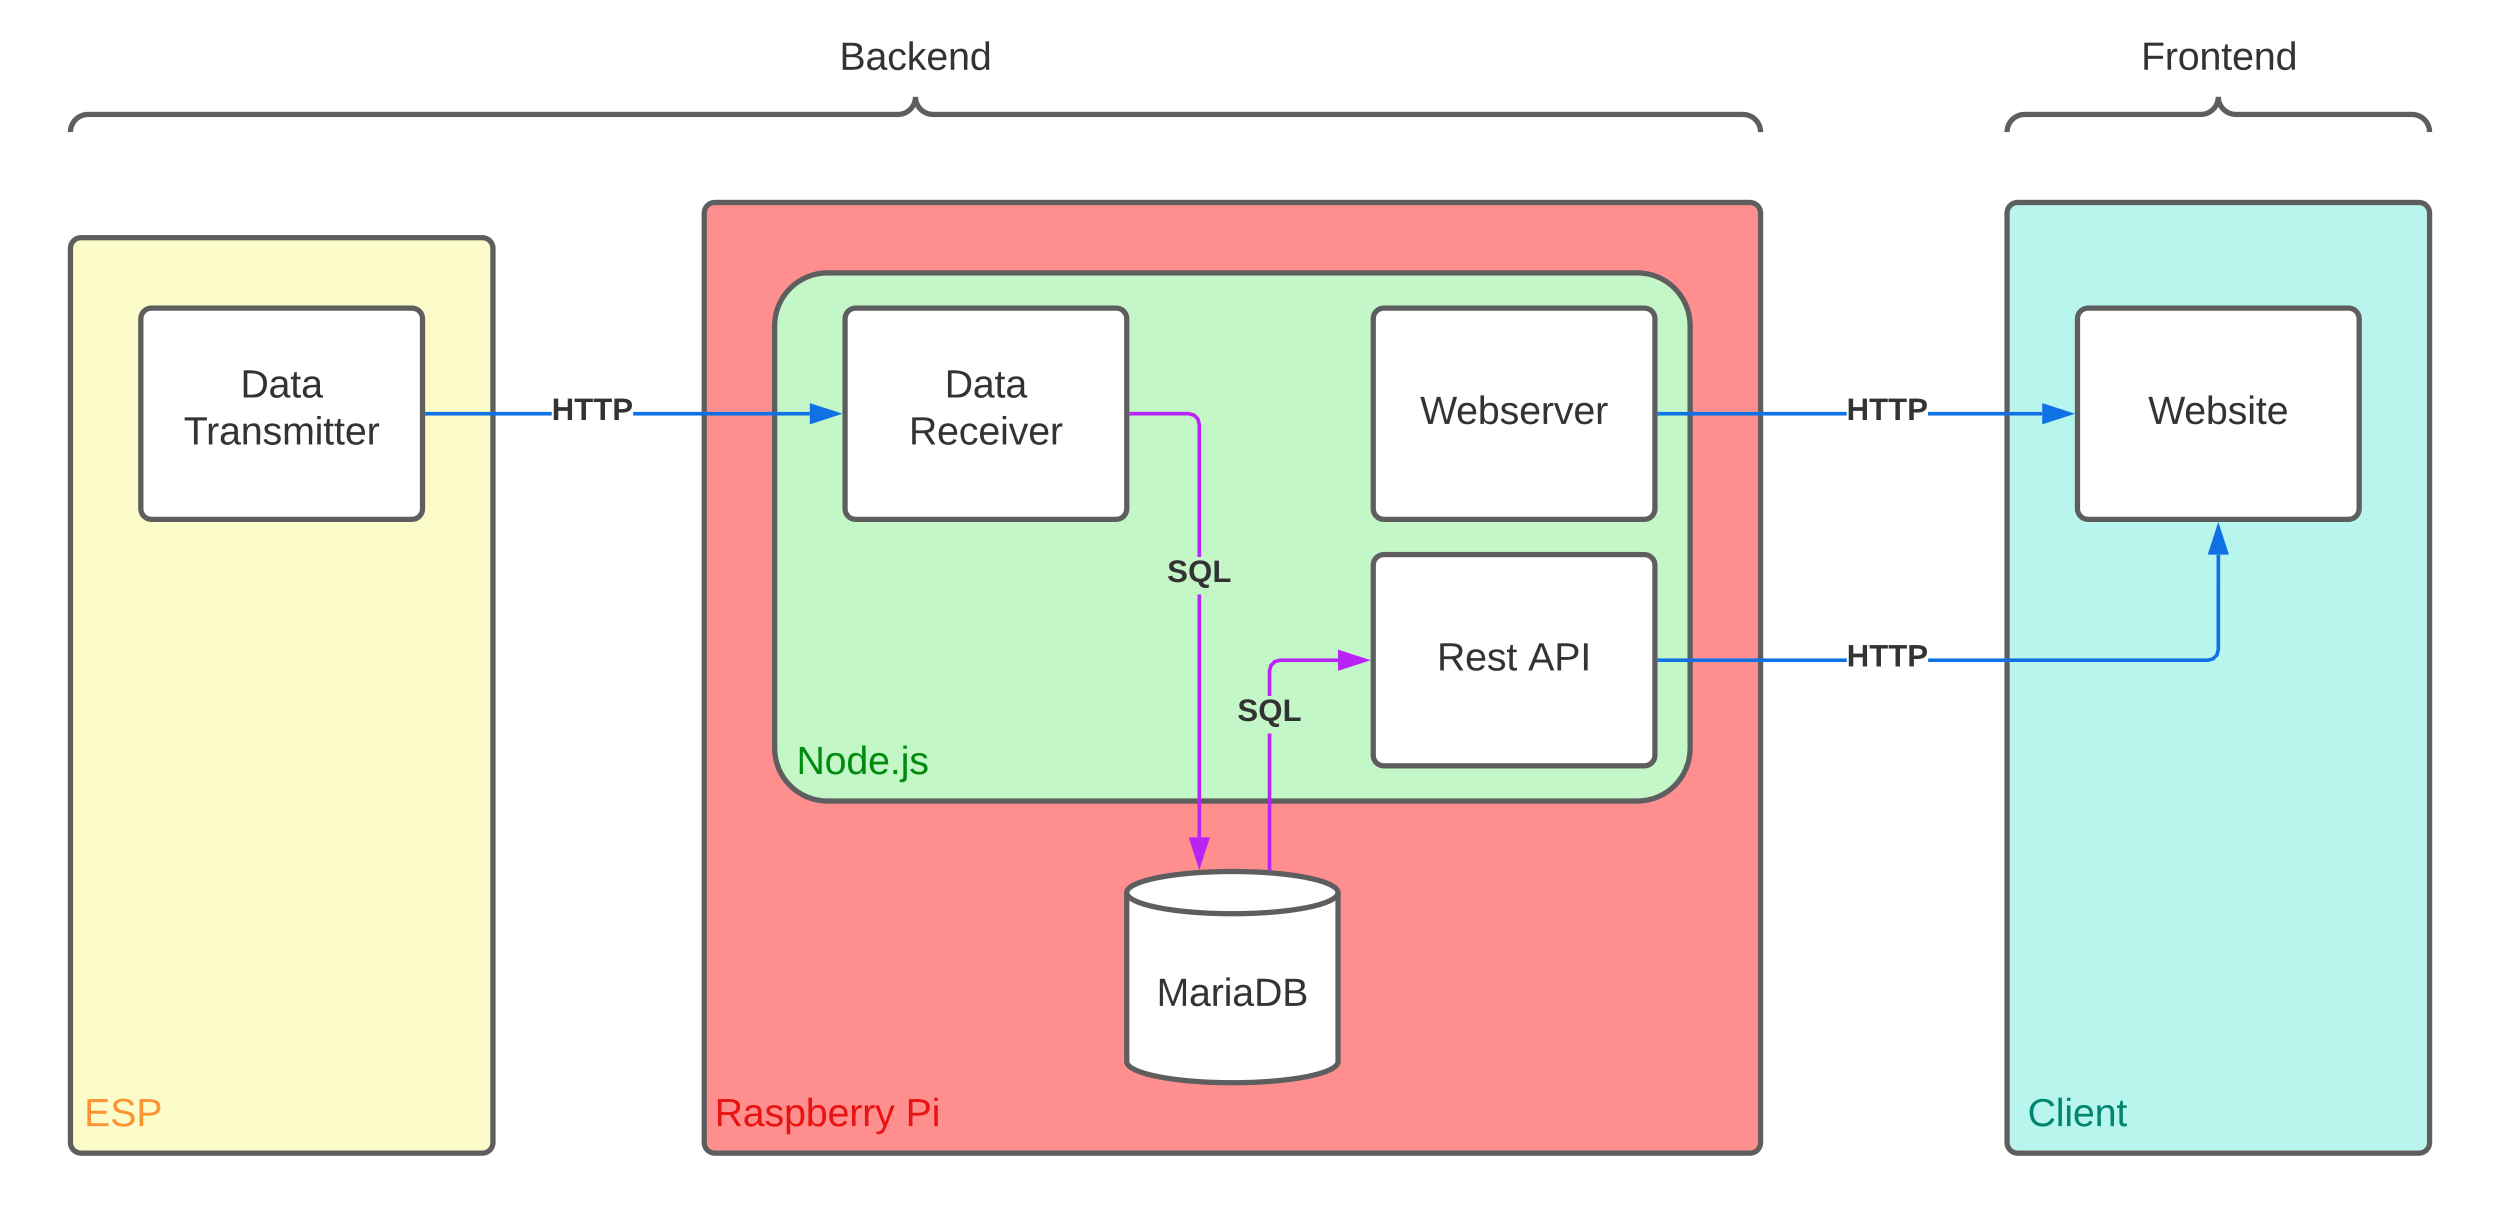 <svg xmlns="http://www.w3.org/2000/svg" xmlns:xlink="http://www.w3.org/1999/xlink" xmlns:lucid="lucid" width="1420" height="695"><g transform="translate(-220 -225)" lucid:page-tab-id="0_0"><path d="M0 0h1870.87v1322.83H0z" fill="#fff"/><g class="lucid-layer" lucid:layer-id="ZbRZuq~Triw4" display="block"><path d="M260 366c0-3.3 2.7-6 6-6h228c3.3 0 6 2.7 6 6v508c0 3.3-2.7 6-6 6H266c-3.3 0-6-2.7-6-6z" stroke="#5e5e5e" stroke-width="3" fill="#fcfcca"/><path d="M620 346c0-3.3 2.7-6 6-6h588c3.3 0 6 2.7 6 6v528c0 3.3-2.7 6-6 6H626c-3.3 0-6-2.7-6-6z" stroke="#5e5e5e" stroke-width="3" fill="#ff8f8f"/><path d="M1360 346c0-3.3 2.7-6 6-6h228c3.3 0 6 2.7 6 6v528c0 3.3-2.7 6-6 6h-228c-3.3 0-6-2.7-6-6z" stroke="#5e5e5e" stroke-width="3" fill="#b8f5ed"/><path d="M620 846c0-3.3 2.7-6 6-6h128c3.3 0 6 2.7 6 6v28c0 3.3-2.7 6-6 6H626c-3.3 0-6-2.7-6-6z" stroke="#000" stroke-opacity="0" stroke-width="3" fill="#fff" fill-opacity="0"/><use xlink:href="#a" transform="matrix(1,0,0,1,625,845) translate(0.926 19.653)"/><use xlink:href="#b" transform="matrix(1,0,0,1,625,845) translate(109.383 19.653)"/><path d="M260 846c0-3.3 2.7-6 6-6h48c3.3 0 6 2.7 6 6v28c0 3.3-2.7 6-6 6h-48c-3.3 0-6-2.7-6-6z" stroke="#000" stroke-opacity="0" stroke-width="3" fill="#fff" fill-opacity="0"/><use xlink:href="#c" transform="matrix(1,0,0,1,265,845) translate(2.778 19.653)"/><path d="M1360 846c0-3.3 2.7-6 6-6h68c3.3 0 6 2.7 6 6v28c0 3.3-2.7 6-6 6h-68c-3.3 0-6-2.7-6-6z" stroke="#000" stroke-opacity="0" stroke-width="3" fill="#fff" fill-opacity="0"/><g><use xlink:href="#d" transform="matrix(1,0,0,1,1365,845) translate(6.698 19.653)"/></g></g><g class="lucid-layer" lucid:layer-id="hcRZ_TtnGCnb" display="block"><path d="M1150 380c16.57 0 30 13.43 30 30v240c0 16.57-13.43 30-30 30H690c-16.57 0-30-13.43-30-30V410c0-16.57 13.43-30 30-30z" stroke="#5e5e5e" stroke-width="3" fill="#c3f7c8"/><path d="M660 646c0-3.3 2.7-6 6-6h88c3.3 0 6 2.7 6 6v28c0 3.3-2.7 6-6 6h-88c-3.3 0-6-2.7-6-6z" stroke="#000" stroke-opacity="0" stroke-width="3" fill="#fff" fill-opacity="0"/><use xlink:href="#e" transform="matrix(1,0,0,1,665,645) translate(7.407 19.653)"/></g><g class="lucid-layer" lucid:layer-id="edRZEJN9qAe8" display="block"><path d="M980 828c0 6.63-26.86 12-60 12s-60-5.37-60-12v-96c0-6.63 26.86-12 60-12s60 5.37 60 12z" stroke="#5e5e5e" stroke-width="3" fill="#fff"/><path d="M980 732c0 6.63-26.86 12-60 12s-60-5.37-60-12" stroke="#5e5e5e" stroke-width="3" fill="none"/><use xlink:href="#f" transform="matrix(1,0,0,1,865,749) translate(11.914 47.34)"/><path d="M1000 406c0-3.3 2.7-6 6-6h148c3.3 0 6 2.7 6 6v108c0 3.3-2.7 6-6 6h-148c-3.3 0-6-2.7-6-6z" stroke="#5e5e5e" stroke-width="3" fill="#fff"/><use xlink:href="#g" transform="matrix(1,0,0,1,1012,412) translate(14.605 53.778)"/><path d="M1000 546c0-3.3 2.7-6 6-6h148c3.3 0 6 2.7 6 6v108c0 3.3-2.7 6-6 6h-148c-3.3 0-6-2.7-6-6z" stroke="#5e5e5e" stroke-width="3" fill="#fff"/><use xlink:href="#h" transform="matrix(1,0,0,1,1012,552) translate(24.204 53.778)"/><use xlink:href="#i" transform="matrix(1,0,0,1,1012,552) translate(75.994 53.778)"/><path d="M700 406c0-3.3 2.7-6 6-6h148c3.3 0 6 2.7 6 6v108c0 3.3-2.7 6-6 6H706c-3.3 0-6-2.7-6-6z" stroke="#5e5e5e" stroke-width="3" fill="#fff"/><use xlink:href="#j" transform="matrix(1,0,0,1,712,412) translate(44.574 38.778)"/><use xlink:href="#k" transform="matrix(1,0,0,1,712,412) translate(24.265 65.444)"/><path d="M1400 406c0-3.3 2.7-6 6-6h148c3.3 0 6 2.7 6 6v108c0 3.3-2.7 6-6 6h-148c-3.3 0-6-2.7-6-6z" stroke="#5e5e5e" stroke-width="3" fill="#fff"/><use xlink:href="#l" transform="matrix(1,0,0,1,1412,412) translate(28.154 53.778)"/><path d="M1268.86 461H1162.5v-2h106.36zm111.14 0h-64.86v-2H1380z" stroke="#1071e5" stroke-width=".05" fill="#1071e5"/><path d="M1162.53 461h-1.03v-2h1.03z" fill="#1071e5"/><path d="M1162.55 461.02h-1.08v-2.04h1.08zm-1.02-2v1.96h.97v-1.96z" stroke="#1071e5" stroke-width=".05" fill="#1071e5"/><path d="M1395.26 460l-14.26 4.64v-9.28z" fill="#1071e5"/><path d="M1398.5 460l-18.5 6v-12zm-16.5 3.26l10.03-3.26-10.03-3.26z" stroke="#1071e5" stroke-width=".05" fill="#1071e5"/><use xlink:href="#m" transform="matrix(1,0,0,1,1268.864,449.333) translate(0.005 14.222)"/><path d="M902.2 700.64h-2V562.67h2zm-3.44-240.72l2.53 2.53.9 3.42v75.47h-2v-75.2l-.7-2.65-1.78-1.8-2.64-.7H862.5v-2h32.85z" stroke="#ba23f6" stroke-width=".05" fill="#ba23f6"/><path d="M862.53 461h-1.03v-2h1.03z" fill="#ba23f6"/><path d="M862.55 461.02h-1.07v-2.04h1.07zm-1.02-2v1.96h.97v-1.96z" stroke="#ba23f6" stroke-width=".05" fill="#ba23f6"/><path d="M901.2 715.9l-4.62-14.26h9.27z" fill="#ba23f6"/><path d="M901.2 719.14l-6-18.5h12.02zm-3.25-16.5l3.26 10.03 3.27-10.03z" stroke="#ba23f6" stroke-width=".05" fill="#ba23f6"/><use xlink:href="#n" transform="matrix(1,0,0,1,882.966,541.339) translate(0.005 14.222)"/><path d="M1268.93 601H1162.5v-2h106.43zm212.07-6.87l-.92 3.42-2.53 2.53-3.42.92H1315.2v-2h158.67l2.64-.7 1.8-1.8.7-2.63V540h2z" stroke="#1071e5" stroke-width=".05" fill="#1071e5"/><path d="M1162.53 601h-1.03v-2h1.03z" fill="#1071e5"/><path d="M1162.55 601.02h-1.08V599h1.08zm-1.02-2V601h.97V599z" stroke="#1071e5" stroke-width=".05" fill="#1071e5"/><path d="M1484.64 539h-9.28l4.64-14.26z" fill="#1071e5"/><path d="M1486 540h-12l6-18.5zm-9.26-2h6.52l-3.26-10.03z" stroke="#1071e5" stroke-width=".05" fill="#1071e5"/><use xlink:href="#m" transform="matrix(1,0,0,1,1268.927,589.333) translate(0.005 14.222)"/><path d="M942.1 718.34h-2v-76.7h2zM980 601h-32.77l-2.65.7-1.77 1.8-.7 2.63v14.17h-2v-14.43l.92-3.42 2.53-2.53 3.4-.92H980z" stroke="#ba23f6" stroke-width=".05" fill="#ba23f6"/><path d="M942.1 719.38l-2-.08v-1h2z" fill="#ba23f6"/><path d="M942.12 719.4l-2.05-.08v-1.03h2.05zm-2-1.06v.94l1.95.07v-1z" stroke="#ba23f6" stroke-width=".05" fill="#ba23f6"/><path d="M995.26 600L981 604.64v-9.28z" fill="#ba23f6"/><path d="M998.5 600l-18.5 6v-12zm-16.5 3.26l10.03-3.26-10.03-3.26z" stroke="#ba23f6" stroke-width=".05" fill="#ba23f6"/><use xlink:href="#n" transform="matrix(1,0,0,1,922.847,620.3) translate(0.005 14.222)"/><path d="M300 406c0-3.3 2.7-6 6-6h148c3.3 0 6 2.7 6 6v108c0 3.3-2.7 6-6 6H306c-3.3 0-6-2.7-6-6z" stroke="#5e5e5e" stroke-width="3" fill="#fff"/><use xlink:href="#j" transform="matrix(1,0,0,1,312,412) translate(44.574 38.778)"/><use xlink:href="#o" transform="matrix(1,0,0,1,312,412) translate(12.383 65.444)"/><g fill="none"><path d="M266 300c-3.3 0-6-2.7-6-6v-28c0-3.3 2.7-6 6-6h948c3.3 0 6 2.7 6 6v28c0 3.3-2.7 6-6 6z"/><path d="M1220 300c0-5.52-4.48-10-10-10H750c-5.52 0-10-4.48-10-10 0 5.52-4.48 10-10 10H270c-5.52 0-10 4.48-10 10" stroke="#5e5e5e" stroke-width="3"/></g><path d="M620 246c0-3.3 2.7-6 6-6h228c3.3 0 6 2.7 6 6v28c0 3.3-2.7 6-6 6H626c-3.3 0-6-2.7-6-6z" stroke="#000" stroke-opacity="0" stroke-width="3" fill="#fff" fill-opacity="0"/><use xlink:href="#p" transform="matrix(1,0,0,1,625,245) translate(71.79 19.653)"/><path d="M533.36 461H462.5v-2h70.86zM680 461H579.64v-2H680z" stroke="#1071e5" stroke-width=".05" fill="#1071e5"/><path d="M462.53 461h-1.03v-2h1.03z" fill="#1071e5"/><path d="M462.55 461.02h-1.07v-2.04h1.07zm-1.03-2v1.96h.98v-1.96z" stroke="#1071e5" stroke-width=".05" fill="#1071e5"/><path d="M695.26 460L681 464.64v-9.28z" fill="#1071e5"/><path d="M698.5 460l-18.5 6v-12zm-16.5 3.26l10.03-3.26-10.03-3.26z" stroke="#1071e5" stroke-width=".05" fill="#1071e5"/><use xlink:href="#m" transform="matrix(1,0,0,1,533.364,449.333) translate(0.005 14.222)"/><g fill="none"><path d="M1366 300c-3.3 0-6-2.7-6-6v-28c0-3.3 2.7-6 6-6h228c3.3 0 6 2.7 6 6v28c0 3.3-2.7 6-6 6z"/><path d="M1600 300c0-5.52-4.48-10-10-10h-100c-5.52 0-10-4.48-10-10 0 5.52-4.48 10-10 10h-100c-5.52 0-10 4.48-10 10" stroke="#5e5e5e" stroke-width="3"/></g><path d="M1420 234.33c0-3.3 2.7-6 6-6h108c3.3 0 6 2.7 6 6v51.34c0 3.3-2.7 6-6 6h-108c-3.3 0-6-2.7-6-6z" stroke="#000" stroke-opacity="0" stroke-width="3" fill="#fff" fill-opacity="0"/><g><use xlink:href="#q" transform="matrix(1,0,0,1,1425,233.333) translate(11.117 31.278)"/></g></g><defs><path fill="#e81313" d="M233-177c-1 41-23 64-60 70L243 0h-38l-65-103H63V0H30v-248c88 3 205-21 203 71zM63-129c60-2 137 13 137-47 0-61-80-42-137-45v92" id="r"/><path fill="#e81313" d="M141-36C126-15 110 5 73 4 37 3 15-17 15-53c-1-64 63-63 125-63 3-35-9-54-41-54-24 1-41 7-42 31l-33-3c5-37 33-52 76-52 45 0 72 20 72 64v82c-1 20 7 32 28 27v20c-31 9-61-2-59-35zM48-53c0 20 12 33 32 33 41-3 63-29 60-74-43 2-92-5-92 41" id="s"/><path fill="#e81313" d="M135-143c-3-34-86-38-87 0 15 53 115 12 119 90S17 21 10-45l28-5c4 36 97 45 98 0-10-56-113-15-118-90-4-57 82-63 122-42 12 7 21 19 24 35" id="t"/><path fill="#e81313" d="M115-194c55 1 70 41 70 98S169 2 115 4C84 4 66-9 55-30l1 105H24l-1-265h31l2 30c10-21 28-34 59-34zm-8 174c40 0 45-34 45-75s-6-73-45-74c-42 0-51 32-51 76 0 43 10 73 51 73" id="u"/><path fill="#e81313" d="M115-194c53 0 69 39 70 98 0 66-23 100-70 100C84 3 66-7 56-30L54 0H23l1-261h32v101c10-23 28-34 59-34zm-8 174c40 0 45-34 45-75 0-40-5-75-45-74-42 0-51 32-51 76 0 43 10 73 51 73" id="v"/><path fill="#e81313" d="M100-194c63 0 86 42 84 106H49c0 40 14 67 53 68 26 1 43-12 49-29l28 8c-11 28-37 45-77 45C44 4 14-33 15-96c1-61 26-98 85-98zm52 81c6-60-76-77-97-28-3 7-6 17-6 28h103" id="w"/><path fill="#e81313" d="M114-163C36-179 61-72 57 0H25l-1-190h30c1 12-1 29 2 39 6-27 23-49 58-41v29" id="x"/><path fill="#e81313" d="M179-190L93 31C79 59 56 82 12 73V49c39 6 53-20 64-50L1-190h34L92-34l54-156h33" id="y"/><g id="a"><use transform="matrix(0.062,0,0,0.062,0,0)" xlink:href="#r"/><use transform="matrix(0.062,0,0,0.062,15.988,0)" xlink:href="#s"/><use transform="matrix(0.062,0,0,0.062,28.333,0)" xlink:href="#t"/><use transform="matrix(0.062,0,0,0.062,39.444,0)" xlink:href="#u"/><use transform="matrix(0.062,0,0,0.062,51.79,0)" xlink:href="#v"/><use transform="matrix(0.062,0,0,0.062,64.136,0)" xlink:href="#w"/><use transform="matrix(0.062,0,0,0.062,76.481,0)" xlink:href="#x"/><use transform="matrix(0.062,0,0,0.062,83.827,0)" xlink:href="#x"/><use transform="matrix(0.062,0,0,0.062,91.173,0)" xlink:href="#y"/></g><path fill="#e81313" d="M30-248c87 1 191-15 191 75 0 78-77 80-158 76V0H30v-248zm33 125c57 0 124 11 124-50 0-59-68-47-124-48v98" id="z"/><path fill="#e81313" d="M24-231v-30h32v30H24zM24 0v-190h32V0H24" id="A"/><g id="b"><use transform="matrix(0.062,0,0,0.062,0,0)" xlink:href="#z"/><use transform="matrix(0.062,0,0,0.062,14.815,0)" xlink:href="#A"/></g><path fill="#fc9432" d="M30 0v-248h187v28H63v79h144v27H63v87h162V0H30" id="B"/><path fill="#fc9432" d="M185-189c-5-48-123-54-124 2 14 75 158 14 163 119 3 78-121 87-175 55-17-10-28-26-33-46l33-7c5 56 141 63 141-1 0-78-155-14-162-118-5-82 145-84 179-34 5 7 8 16 11 25" id="C"/><path fill="#fc9432" d="M30-248c87 1 191-15 191 75 0 78-77 80-158 76V0H30v-248zm33 125c57 0 124 11 124-50 0-59-68-47-124-48v98" id="D"/><g id="c"><use transform="matrix(0.062,0,0,0.062,0,0)" xlink:href="#B"/><use transform="matrix(0.062,0,0,0.062,14.815,0)" xlink:href="#C"/><use transform="matrix(0.062,0,0,0.062,29.63,0)" xlink:href="#D"/></g><path fill="#008573" d="M212-179c-10-28-35-45-73-45-59 0-87 40-87 99 0 60 29 101 89 101 43 0 62-24 78-52l27 14C228-24 195 4 139 4 59 4 22-46 18-125c-6-104 99-153 187-111 19 9 31 26 39 46" id="E"/><path fill="#008573" d="M24 0v-261h32V0H24" id="F"/><path fill="#008573" d="M24-231v-30h32v30H24zM24 0v-190h32V0H24" id="G"/><path fill="#008573" d="M100-194c63 0 86 42 84 106H49c0 40 14 67 53 68 26 1 43-12 49-29l28 8c-11 28-37 45-77 45C44 4 14-33 15-96c1-61 26-98 85-98zm52 81c6-60-76-77-97-28-3 7-6 17-6 28h103" id="H"/><path fill="#008573" d="M117-194c89-4 53 116 60 194h-32v-121c0-31-8-49-39-48C34-167 62-67 57 0H25l-1-190h30c1 10-1 24 2 32 11-22 29-35 61-36" id="I"/><path fill="#008573" d="M59-47c-2 24 18 29 38 22v24C64 9 27 4 27-40v-127H5v-23h24l9-43h21v43h35v23H59v120" id="J"/><g id="d"><use transform="matrix(0.062,0,0,0.062,0,0)" xlink:href="#E"/><use transform="matrix(0.062,0,0,0.062,15.988,0)" xlink:href="#F"/><use transform="matrix(0.062,0,0,0.062,20.864,0)" xlink:href="#G"/><use transform="matrix(0.062,0,0,0.062,25.741,0)" xlink:href="#H"/><use transform="matrix(0.062,0,0,0.062,38.086,0)" xlink:href="#I"/><use transform="matrix(0.062,0,0,0.062,50.432,0)" xlink:href="#J"/></g><path fill="#008a0e" d="M190 0L58-211 59 0H30v-248h39L202-35l-2-213h31V0h-41" id="K"/><path fill="#008a0e" d="M100-194c62-1 85 37 85 99 1 63-27 99-86 99S16-35 15-95c0-66 28-99 85-99zM99-20c44 1 53-31 53-75 0-43-8-75-51-75s-53 32-53 75 10 74 51 75" id="L"/><path fill="#008a0e" d="M85-194c31 0 48 13 60 33l-1-100h32l1 261h-30c-2-10 0-23-3-31C134-8 116 4 85 4 32 4 16-35 15-94c0-66 23-100 70-100zm9 24c-40 0-46 34-46 75 0 40 6 74 45 74 42 0 51-32 51-76 0-42-9-74-50-73" id="M"/><path fill="#008a0e" d="M100-194c63 0 86 42 84 106H49c0 40 14 67 53 68 26 1 43-12 49-29l28 8c-11 28-37 45-77 45C44 4 14-33 15-96c1-61 26-98 85-98zm52 81c6-60-76-77-97-28-3 7-6 17-6 28h103" id="N"/><path fill="#008a0e" d="M33 0v-38h34V0H33" id="O"/><path fill="#008a0e" d="M24-231v-30h32v30H24zM-9 49c24 4 33-6 33-30v-209h32V24c2 40-23 58-65 49V49" id="P"/><path fill="#008a0e" d="M135-143c-3-34-86-38-87 0 15 53 115 12 119 90S17 21 10-45l28-5c4 36 97 45 98 0-10-56-113-15-118-90-4-57 82-63 122-42 12 7 21 19 24 35" id="Q"/><g id="e"><use transform="matrix(0.062,0,0,0.062,0,0)" xlink:href="#K"/><use transform="matrix(0.062,0,0,0.062,15.988,0)" xlink:href="#L"/><use transform="matrix(0.062,0,0,0.062,28.333,0)" xlink:href="#M"/><use transform="matrix(0.062,0,0,0.062,40.679,0)" xlink:href="#N"/><use transform="matrix(0.062,0,0,0.062,53.025,0)" xlink:href="#O"/><use transform="matrix(0.062,0,0,0.062,59.198,0)" xlink:href="#P"/><use transform="matrix(0.062,0,0,0.062,64.074,0)" xlink:href="#Q"/></g><path fill="#333" d="M240 0l2-218c-23 76-54 145-80 218h-23L58-218 59 0H30v-248h44l77 211c21-75 51-140 76-211h43V0h-30" id="R"/><path fill="#333" d="M141-36C126-15 110 5 73 4 37 3 15-17 15-53c-1-64 63-63 125-63 3-35-9-54-41-54-24 1-41 7-42 31l-33-3c5-37 33-52 76-52 45 0 72 20 72 64v82c-1 20 7 32 28 27v20c-31 9-61-2-59-35zM48-53c0 20 12 33 32 33 41-3 63-29 60-74-43 2-92-5-92 41" id="S"/><path fill="#333" d="M114-163C36-179 61-72 57 0H25l-1-190h30c1 12-1 29 2 39 6-27 23-49 58-41v29" id="T"/><path fill="#333" d="M24-231v-30h32v30H24zM24 0v-190h32V0H24" id="U"/><path fill="#333" d="M30-248c118-7 216 8 213 122C240-48 200 0 122 0H30v-248zM63-27c89 8 146-16 146-99s-60-101-146-95v194" id="V"/><path fill="#333" d="M160-131c35 5 61 23 61 61C221 17 115-2 30 0v-248c76 3 177-17 177 60 0 33-19 50-47 57zm-97-11c50-1 110 9 110-42 0-47-63-36-110-37v79zm0 115c55-2 124 14 124-45 0-56-70-42-124-44v89" id="W"/><g id="f"><use transform="matrix(0.062,0,0,0.062,0,0)" xlink:href="#R"/><use transform="matrix(0.062,0,0,0.062,18.457,0)" xlink:href="#S"/><use transform="matrix(0.062,0,0,0.062,30.802,0)" xlink:href="#T"/><use transform="matrix(0.062,0,0,0.062,38.148,0)" xlink:href="#U"/><use transform="matrix(0.062,0,0,0.062,43.025,0)" xlink:href="#S"/><use transform="matrix(0.062,0,0,0.062,55.37,0)" xlink:href="#V"/><use transform="matrix(0.062,0,0,0.062,71.358,0)" xlink:href="#W"/></g><path fill="#333" d="M266 0h-40l-56-210L115 0H75L2-248h35L96-30l15-64 43-154h32l59 218 59-218h35" id="X"/><path fill="#333" d="M100-194c63 0 86 42 84 106H49c0 40 14 67 53 68 26 1 43-12 49-29l28 8c-11 28-37 45-77 45C44 4 14-33 15-96c1-61 26-98 85-98zm52 81c6-60-76-77-97-28-3 7-6 17-6 28h103" id="Y"/><path fill="#333" d="M115-194c53 0 69 39 70 98 0 66-23 100-70 100C84 3 66-7 56-30L54 0H23l1-261h32v101c10-23 28-34 59-34zm-8 174c40 0 45-34 45-75 0-40-5-75-45-74-42 0-51 32-51 76 0 43 10 73 51 73" id="Z"/><path fill="#333" d="M135-143c-3-34-86-38-87 0 15 53 115 12 119 90S17 21 10-45l28-5c4 36 97 45 98 0-10-56-113-15-118-90-4-57 82-63 122-42 12 7 21 19 24 35" id="aa"/><path fill="#333" d="M108 0H70L1-190h34L89-25l56-165h34" id="ab"/><g id="g"><use transform="matrix(0.062,0,0,0.062,0,0)" xlink:href="#X"/><use transform="matrix(0.062,0,0,0.062,20.494,0)" xlink:href="#Y"/><use transform="matrix(0.062,0,0,0.062,32.84,0)" xlink:href="#Z"/><use transform="matrix(0.062,0,0,0.062,45.185,0)" xlink:href="#aa"/><use transform="matrix(0.062,0,0,0.062,56.296,0)" xlink:href="#Y"/><use transform="matrix(0.062,0,0,0.062,68.642,0)" xlink:href="#T"/><use transform="matrix(0.062,0,0,0.062,75.988,0)" xlink:href="#ab"/><use transform="matrix(0.062,0,0,0.062,87.099,0)" xlink:href="#Y"/><use transform="matrix(0.062,0,0,0.062,99.444,0)" xlink:href="#T"/></g><path fill="#333" d="M233-177c-1 41-23 64-60 70L243 0h-38l-65-103H63V0H30v-248c88 3 205-21 203 71zM63-129c60-2 137 13 137-47 0-61-80-42-137-45v92" id="ac"/><path fill="#333" d="M59-47c-2 24 18 29 38 22v24C64 9 27 4 27-40v-127H5v-23h24l9-43h21v43h35v23H59v120" id="ad"/><g id="h"><use transform="matrix(0.062,0,0,0.062,0,0)" xlink:href="#ac"/><use transform="matrix(0.062,0,0,0.062,15.988,0)" xlink:href="#Y"/><use transform="matrix(0.062,0,0,0.062,28.333,0)" xlink:href="#aa"/><use transform="matrix(0.062,0,0,0.062,39.444,0)" xlink:href="#ad"/></g><path fill="#333" d="M205 0l-28-72H64L36 0H1l101-248h38L239 0h-34zm-38-99l-47-123c-12 45-31 82-46 123h93" id="ae"/><path fill="#333" d="M30-248c87 1 191-15 191 75 0 78-77 80-158 76V0H30v-248zm33 125c57 0 124 11 124-50 0-59-68-47-124-48v98" id="af"/><path fill="#333" d="M33 0v-248h34V0H33" id="ag"/><g id="i"><use transform="matrix(0.062,0,0,0.062,0,0)" xlink:href="#ae"/><use transform="matrix(0.062,0,0,0.062,14.815,0)" xlink:href="#af"/><use transform="matrix(0.062,0,0,0.062,29.63,0)" xlink:href="#ag"/></g><g id="j"><use transform="matrix(0.062,0,0,0.062,0,0)" xlink:href="#V"/><use transform="matrix(0.062,0,0,0.062,15.988,0)" xlink:href="#S"/><use transform="matrix(0.062,0,0,0.062,28.333,0)" xlink:href="#ad"/><use transform="matrix(0.062,0,0,0.062,34.506,0)" xlink:href="#S"/></g><path fill="#333" d="M96-169c-40 0-48 33-48 73s9 75 48 75c24 0 41-14 43-38l32 2c-6 37-31 61-74 61-59 0-76-41-82-99-10-93 101-131 147-64 4 7 5 14 7 22l-32 3c-4-21-16-35-41-35" id="ah"/><g id="k"><use transform="matrix(0.062,0,0,0.062,0,0)" xlink:href="#ac"/><use transform="matrix(0.062,0,0,0.062,15.988,0)" xlink:href="#Y"/><use transform="matrix(0.062,0,0,0.062,28.333,0)" xlink:href="#ah"/><use transform="matrix(0.062,0,0,0.062,39.444,0)" xlink:href="#Y"/><use transform="matrix(0.062,0,0,0.062,51.79,0)" xlink:href="#U"/><use transform="matrix(0.062,0,0,0.062,56.667,0)" xlink:href="#ab"/><use transform="matrix(0.062,0,0,0.062,67.778,0)" xlink:href="#Y"/><use transform="matrix(0.062,0,0,0.062,80.123,0)" xlink:href="#T"/></g><g id="l"><use transform="matrix(0.062,0,0,0.062,0,0)" xlink:href="#X"/><use transform="matrix(0.062,0,0,0.062,20.494,0)" xlink:href="#Y"/><use transform="matrix(0.062,0,0,0.062,32.84,0)" xlink:href="#Z"/><use transform="matrix(0.062,0,0,0.062,45.185,0)" xlink:href="#aa"/><use transform="matrix(0.062,0,0,0.062,56.296,0)" xlink:href="#U"/><use transform="matrix(0.062,0,0,0.062,61.173,0)" xlink:href="#ad"/><use transform="matrix(0.062,0,0,0.062,67.346,0)" xlink:href="#Y"/></g><path fill="#333" d="M186 0v-106H76V0H24v-248h52v99h110v-99h50V0h-50" id="ai"/><path fill="#333" d="M136-208V0H84v-208H4v-40h212v40h-80" id="aj"/><path fill="#333" d="M24-248c93 1 206-16 204 79-1 75-69 88-152 82V0H24v-248zm52 121c47 0 100 7 100-41 0-47-54-39-100-39v80" id="ak"/><g id="m"><use transform="matrix(0.049,0,0,0.049,0,0)" xlink:href="#ai"/><use transform="matrix(0.049,0,0,0.049,12.79,0)" xlink:href="#aj"/><use transform="matrix(0.049,0,0,0.049,23.605,0)" xlink:href="#aj"/><use transform="matrix(0.049,0,0,0.049,34.42,0)" xlink:href="#ak"/></g><path fill="#333" d="M169-182c-1-43-94-46-97-3 18 66 151 10 154 114 3 95-165 93-204 36-6-8-10-19-12-30l50-8c3 46 112 56 116 5-17-69-150-10-154-114-4-87 153-88 188-35 5 8 8 18 10 28" id="al"/><path fill="#333" d="M140-251c80 0 125 45 125 126 0 70-33 111-92 124 6 28 34 38 68 31l-1 36C177 83 129 55 120 2 51-6 15-50 15-125c0-81 44-126 125-126zm-1 214c52 0 73-35 73-88 0-50-21-86-72-86-52 0-73 35-73 86s22 88 72 88" id="am"/><path fill="#333" d="M24 0v-248h52v208h133V0H24" id="an"/><g id="n"><use transform="matrix(0.049,0,0,0.049,0,0)" xlink:href="#al"/><use transform="matrix(0.049,0,0,0.049,11.852,0)" xlink:href="#am"/><use transform="matrix(0.049,0,0,0.049,25.679,0)" xlink:href="#an"/></g><path fill="#333" d="M127-220V0H93v-220H8v-28h204v28h-85" id="ao"/><path fill="#333" d="M117-194c89-4 53 116 60 194h-32v-121c0-31-8-49-39-48C34-167 62-67 57 0H25l-1-190h30c1 10-1 24 2 32 11-22 29-35 61-36" id="ap"/><path fill="#333" d="M210-169c-67 3-38 105-44 169h-31v-121c0-29-5-50-35-48C34-165 62-65 56 0H25l-1-190h30c1 10-1 24 2 32 10-44 99-50 107 0 11-21 27-35 58-36 85-2 47 119 55 194h-31v-121c0-29-5-49-35-48" id="aq"/><g id="o"><use transform="matrix(0.062,0,0,0.062,0,0)" xlink:href="#ao"/><use transform="matrix(0.062,0,0,0.062,12.716,0)" xlink:href="#T"/><use transform="matrix(0.062,0,0,0.062,20.062,0)" xlink:href="#S"/><use transform="matrix(0.062,0,0,0.062,32.407,0)" xlink:href="#ap"/><use transform="matrix(0.062,0,0,0.062,44.753,0)" xlink:href="#aa"/><use transform="matrix(0.062,0,0,0.062,55.864,0)" xlink:href="#aq"/><use transform="matrix(0.062,0,0,0.062,74.321,0)" xlink:href="#U"/><use transform="matrix(0.062,0,0,0.062,79.198,0)" xlink:href="#ad"/><use transform="matrix(0.062,0,0,0.062,85.37,0)" xlink:href="#ad"/><use transform="matrix(0.062,0,0,0.062,91.543,0)" xlink:href="#Y"/><use transform="matrix(0.062,0,0,0.062,103.889,0)" xlink:href="#T"/></g><path fill="#333" d="M143 0L79-87 56-68V0H24v-261h32v163l83-92h37l-77 82L181 0h-38" id="ar"/><path fill="#333" d="M85-194c31 0 48 13 60 33l-1-100h32l1 261h-30c-2-10 0-23-3-31C134-8 116 4 85 4 32 4 16-35 15-94c0-66 23-100 70-100zm9 24c-40 0-46 34-46 75 0 40 6 74 45 74 42 0 51-32 51-76 0-42-9-74-50-73" id="as"/><g id="p"><use transform="matrix(0.062,0,0,0.062,0,0)" xlink:href="#W"/><use transform="matrix(0.062,0,0,0.062,14.815,0)" xlink:href="#S"/><use transform="matrix(0.062,0,0,0.062,27.16,0)" xlink:href="#ah"/><use transform="matrix(0.062,0,0,0.062,38.272,0)" xlink:href="#ar"/><use transform="matrix(0.062,0,0,0.062,49.383,0)" xlink:href="#Y"/><use transform="matrix(0.062,0,0,0.062,61.728,0)" xlink:href="#ap"/><use transform="matrix(0.062,0,0,0.062,74.074,0)" xlink:href="#as"/></g><path fill="#333" d="M63-220v92h138v28H63V0H30v-248h175v28H63" id="at"/><path fill="#333" d="M100-194c62-1 85 37 85 99 1 63-27 99-86 99S16-35 15-95c0-66 28-99 85-99zM99-20c44 1 53-31 53-75 0-43-8-75-51-75s-53 32-53 75 10 74 51 75" id="au"/><g id="q"><use transform="matrix(0.062,0,0,0.062,0,0)" xlink:href="#at"/><use transform="matrix(0.062,0,0,0.062,13.519,0)" xlink:href="#T"/><use transform="matrix(0.062,0,0,0.062,20.864,0)" xlink:href="#au"/><use transform="matrix(0.062,0,0,0.062,33.21,0)" xlink:href="#ap"/><use transform="matrix(0.062,0,0,0.062,45.556,0)" xlink:href="#ad"/><use transform="matrix(0.062,0,0,0.062,51.728,0)" xlink:href="#Y"/><use transform="matrix(0.062,0,0,0.062,64.074,0)" xlink:href="#ap"/><use transform="matrix(0.062,0,0,0.062,76.42,0)" xlink:href="#as"/></g></defs></g></svg>